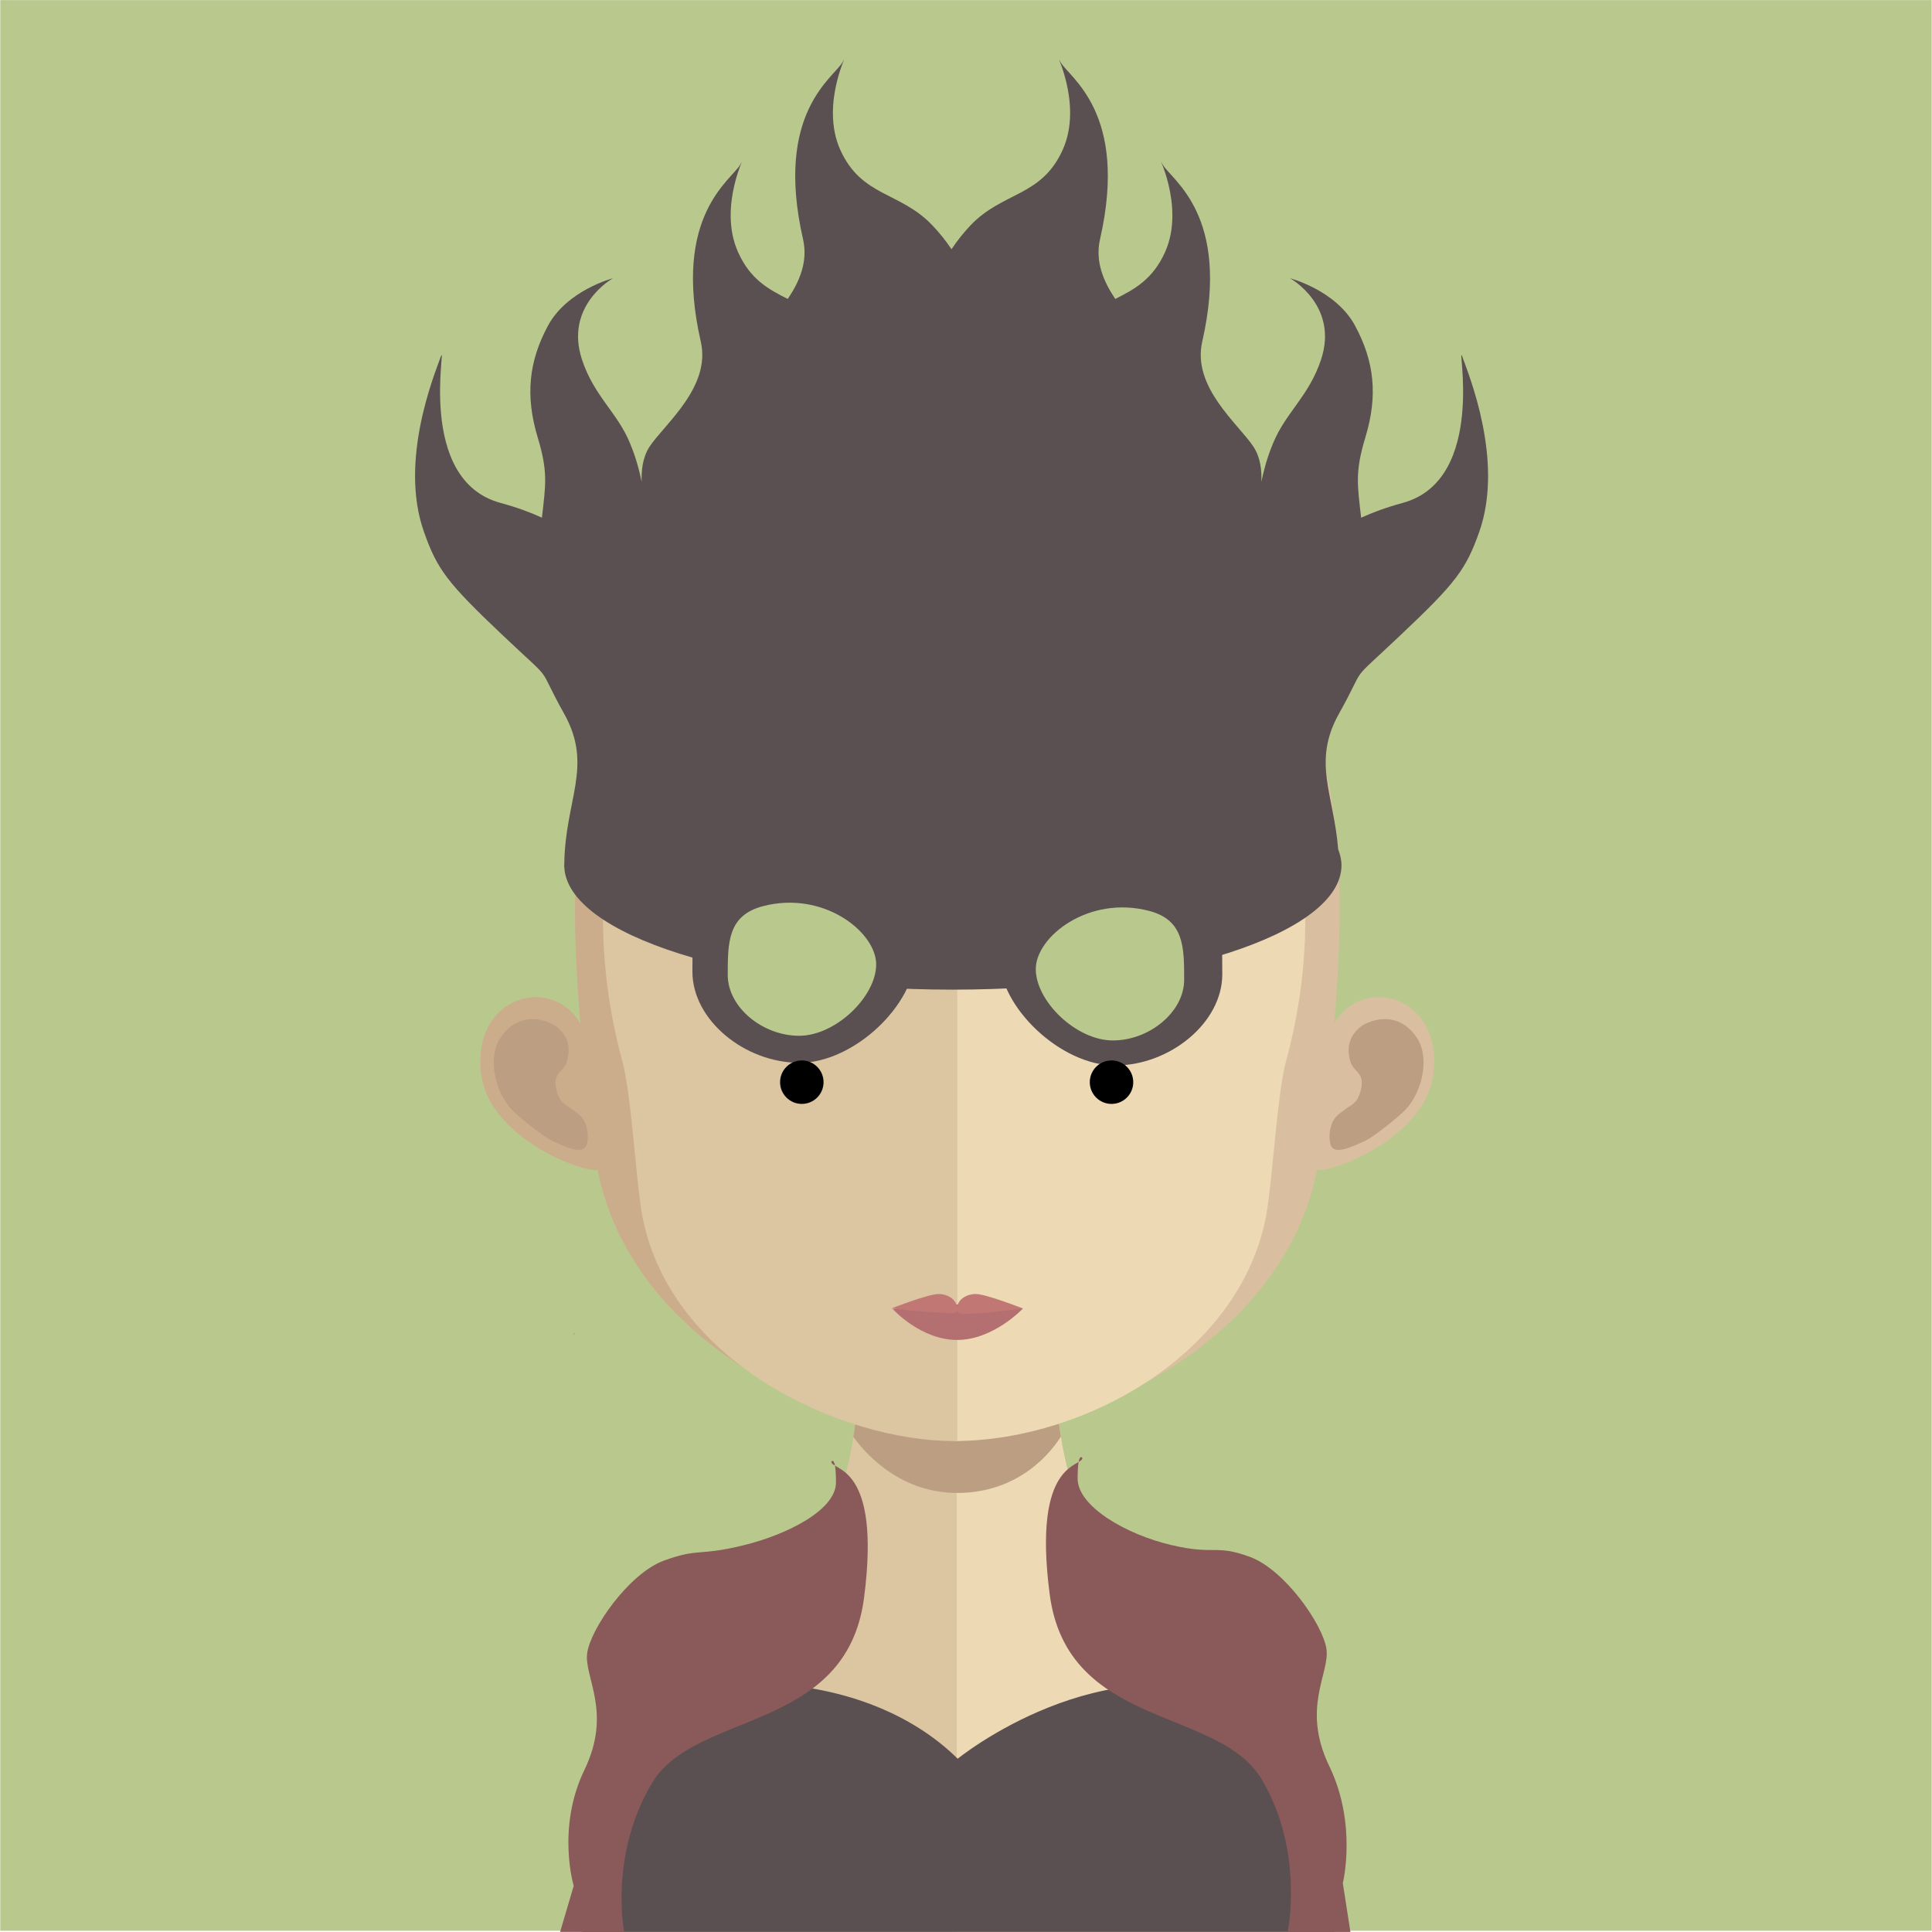 <?xml version="1.0" encoding="utf-8"?>
<!-- Generator: Adobe Illustrator 16.0.3, SVG Export Plug-In . SVG Version: 6.00 Build 0)  -->
<!DOCTYPE svg PUBLIC "-//W3C//DTD SVG 1.1//EN" "http://www.w3.org/Graphics/SVG/1.1/DTD/svg11.dtd">
<svg version="1.1" id="Layer_1" xmlns="http://www.w3.org/2000/svg" xmlns:xlink="http://www.w3.org/1999/xlink" x="0px" y="0px"
	 width="88.9px" height="88.9px" viewBox="0 0 88.9 88.9" enable-background="new 0 0 88.9 88.9" xml:space="preserve">
<g>
	<rect x="0.012" y="0.004" fill="#B9C98E" width="88.875" height="88.839"/>
	<path fill="#362C1D" d="M26.379,61.312c0.008,0.017,0.015,0.038,0.022,0.052C26.484,61.467,26.463,61.435,26.379,61.312"/>
	<path fill="#DCC5A1" d="M44.02,57.293v31.603H26.776c-0.277-0.121-0.421-0.18-0.421-0.18c0-16.954,10.554-18.219,10.554-18.219
		h0.088c0.07-0.012,0.156-0.023,0.226-0.049c0.872-0.24,1.466-1.517,1.862-3.349c0.076-0.313,0.133-0.639,0.183-0.987
		c0.099-0.58,0.181-1.191,0.242-1.832c0.038-0.384,0.073-0.773,0.108-1.168c0.158-1.942,0.205-4.05,0.205-6.047
		C39.823,57.065,42.145,57.293,44.02,57.293"/>
	<path fill="#EDD9B4" d="M61.747,88.716c0,0-0.158,0.059-0.412,0.18H44.02V57.293h0.035c1.875,0,4.209-0.229,4.209-0.229
		c0,1.986,0.049,4.073,0.205,5.998c0.035,0.389,0.072,0.773,0.109,1.146c0.072,0.664,0.148,1.291,0.24,1.878v0.013
		c0.035,0.266,0.082,0.508,0.133,0.748c0.361,1.771,0.898,3.073,1.67,3.506c0.059,0.025,0.123,0.062,0.182,0.073
		c0.117,0.048,0.252,0.071,0.385,0.071C51.188,70.497,61.747,71.762,61.747,88.716"/>
	<path fill="#BC9F82" d="M48.817,66.092v0.01c-0.424,0.677-1.887,2.595-4.778,2.595h-0.022c-2.744-0.013-4.341-2.002-4.75-2.582
		c0.093-0.58,0.179-1.191,0.239-1.83c0.035-0.385,0.074-0.772,0.109-1.168c1.342,0.338,2.793,0.541,4.352,0.567h0.05
		c1.597-0.026,3.072-0.243,4.449-0.616c0.035,0.387,0.074,0.771,0.109,1.143C48.647,64.872,48.722,65.5,48.817,66.092"/>
	<rect x="39.267" y="63.067" fill="none" width="9.55" height="5.629"/>
	<path fill="#5A4F51" d="M61.79,88.716c0,0-0.154,0.048-0.412,0.18H26.823c-0.277-0.132-0.424-0.18-0.424-0.18
		c0-3.943,0.571-7.023,1.463-9.445c3.881-2.647,11.887-2.613,16.205,1.656c0,0,6.672-5.439,13.456-2.578
		c1.293,0.538,2.346,1.283,3.219,2.147C61.39,82.712,61.79,85.409,61.79,88.716"/>
	<path fill="#895A59" d="M38.252,67.26c0,0.426,2.313,0.058,1.506,6.264c-0.808,6.207-7.754,5.188-9.746,8.507
		s-1.291,6.865-1.291,6.865h-2.948l0.626-2.12c0,0-0.801-2.659,0.492-5.333c1.293-2.676-0.029-4.258,0.129-5.383
		c0.158-1.121,1.918-3.659,3.533-4.251c1.615-0.586,1.521-0.195,3.565-0.681c2.044-0.481,4.349-1.631,4.349-2.912
		C38.467,66.931,38.252,67.26,38.252,67.26"/>
	<path fill="#895A59" d="M49.806,67.087c0,0.426-2.312,0.06-1.506,6.264c0.807,6.207,7.754,5.189,9.744,8.507
		c1.992,3.318,1.205,7.039,1.205,7.039h2.889L61.79,86.65c0,0,0.67-2.704-0.623-5.381s0.025-4.257-0.129-5.384
		c-0.16-1.122-1.918-3.659-3.529-4.248c-1.619-0.592-1.58-0.062-3.629-0.547c-2.043-0.48-4.293-1.768-4.293-3.051
		S49.806,67.087,49.806,67.087"/>
	<path fill="#CCAD8B" d="M44.005,23.332c-17.998-0.033-18.101,14.374-17.299,23.775c-1.237-2.207-4.885-1.388-4.587,2.143
		c0.287,3.38,5.447,4.912,5.374,4.543c1.471,7.654,9.954,11.906,16.512,12.511c0.041,0.001,0.093,0,0.138,0.004V23.333
		C44.096,23.333,44.046,23.332,44.005,23.332"/>
	<path fill="#BC9F82" d="M23.024,47.758c0.904-1.366,2.296-0.776,2.635-0.478c0.363,0.328,0.656,0.762,0.428,1.566
		c-0.125,0.457-0.632,0.493-0.507,1.182c0.138,0.775,0.515,0.824,0.729,1.004c0.216,0.174,0.482,0.309,0.619,0.637
		c0.129,0.326,0.152,0.673,0.076,0.974c-0.137,0.56-0.996,0.115-1.574-0.134c-0.377-0.164-1.585-1.127-1.889-1.454
		C22.775,50.237,22.421,48.666,23.024,47.758"/>
	<path fill="#D9BF9F" d="M44.093,23.332c17.996-0.033,18.101,14.374,17.298,23.775c1.234-2.207,4.887-1.388,4.584,2.143
		c-0.287,3.38-5.443,4.912-5.367,4.543c-1.477,7.654-9.957,11.906-16.515,12.511c-0.047,0.001-0.095,0-0.138,0.004V23.333
		C43.999,23.333,44.046,23.332,44.093,23.332"/>
	<path fill="#BC9F82" d="M65.2,47.758c-0.9-1.366-2.295-0.776-2.639-0.478c-0.361,0.328-0.648,0.762-0.426,1.566
		c0.129,0.457,0.631,0.493,0.508,1.182c-0.133,0.775-0.514,0.824-0.73,1.004c-0.211,0.174-0.482,0.309-0.613,0.637
		c-0.129,0.326-0.156,0.673-0.082,0.974c0.139,0.56,1,0.115,1.572-0.134c0.381-0.164,1.586-1.127,1.891-1.454
		C65.446,50.237,65.804,48.666,65.2,47.758"/>
	<path fill="#DCC5A1" d="M43.909,27.411c-6.011,0-10.41,1.651-13.072,4.91c-3.715,4.552-3.574,11.505-2.203,16.497
		c0.419,1.526,0.636,5.638,0.923,7.147c1.298,6.752,9.17,10.346,14.353,10.346c0.045,0,0.096-0.004,0.137-0.004V27.416
		C43.999,27.416,43.956,27.411,43.909,27.411"/>
	<path fill="#EDD9B4" d="M56.952,32.328c-2.645-3.237-6.992-4.888-12.905-4.913v38.892c5.92-0.061,12.993-4.002,14.209-10.342
		c0.289-1.51,0.504-5.621,0.924-7.147C60.55,43.839,60.685,36.896,56.952,32.328"/>
	<path fill="#B47070" d="M47.071,60.21c0,0-1.357,1.447-3.03,1.447c-1.674,0-2.955-1.415-2.955-1.415s1.281-0.218,2.955-0.218
		C45.714,60.024,47.071,60.21,47.071,60.21"/>
	<path fill="#C17874" d="M44.901,59.543c-0.475,0-0.852,0.294-0.86,0.653c-0.009-0.359-0.386-0.653-0.856-0.653
		c-0.478,0-2.174,0.667-2.174,0.667s1.655,0.177,2.133,0.177c0.471,0,0.889,0.187,0.897-0.166c0.006,0.353,0.351,0.215,0.819,0.215
		c0.479,0,2.211-0.226,2.211-0.226S45.375,59.543,44.901,59.543"/>
	<path fill="#5A4F51" d="M67.284,16.403c-0.293-0.813,1.188,5.678-2.748,6.741c-0.754,0.205-1.377,0.438-1.904,0.678
		c-0.17-1.51-0.291-2.089,0.193-3.692c0.592-1.941,0.408-3.513-0.475-5.148c-0.883-1.633-2.988-2.177-2.988-2.177
		s2.258,1.251,1.422,3.753c-0.562,1.683-1.621,2.419-2.205,3.84c-0.275,0.656-0.439,1.284-0.539,1.777
		c0.027-0.509-0.035-1.13-0.369-1.629c-0.682-1.032-2.826-2.734-2.352-4.819c1.332-5.844-1.428-7.448-1.822-8.161
		c-0.389-0.715,1.086,1.878,0.109,4.043c-0.568,1.252-1.402,1.698-2.287,2.147c-0.541-0.802-0.934-1.725-0.703-2.741
		c1.332-5.843-1.428-7.445-1.82-8.163C48.405,2.138,49.88,4.73,48.897,6.9c-0.979,2.163-2.744,1.907-4.235,3.464
		c-0.323,0.341-0.616,0.71-0.879,1.103c-0.264-0.391-0.557-0.761-0.885-1.103c-1.486-1.557-3.252-1.298-4.231-3.466
		c-0.979-2.166,0.5-4.76,0.108-4.044c-0.398,0.716-3.156,2.317-1.822,8.161c0.23,1.018-0.161,1.939-0.705,2.741
		c-0.889-0.449-1.717-0.893-2.282-2.145c-0.983-2.166,0.492-4.76,0.101-4.045c-0.391,0.714-3.154,2.317-1.82,8.159
		c0.477,2.086-1.668,3.79-2.354,4.821c-0.327,0.498-0.389,1.122-0.366,1.631c-0.1-0.495-0.263-1.123-0.537-1.78
		c-0.582-1.42-1.645-2.154-2.207-3.839c-0.832-2.504,1.422-3.755,1.422-3.755s-2.105,0.546-2.989,2.18
		c-0.877,1.632-1.059,3.204-0.474,5.147c0.486,1.603,0.363,2.182,0.194,3.69c-0.524-0.24-1.147-0.474-1.905-0.679
		c-3.928-1.06-2.448-7.554-2.746-6.738c-0.29,0.817-1.937,4.793-0.778,8.067c0.608,1.728,1.076,2.349,3.615,4.753
		c2.545,2.406,1.471,1.171,2.837,3.62c1.352,2.419,0.037,3.946,0.006,6.933c0,0.013-0.006,0.025-0.006,0.038
		c0,0.007,0.003,0.013,0.003,0.019c0,0.019-0.003,0.038-0.003,0.055l0.006,0.001c0.129,3.127,8.079,5.648,17.878,5.648
		c9.875,0,17.884-2.562,17.884-5.723c0-0.249-0.059-0.493-0.152-0.733c-0.199-2.541-1.207-4.011,0.035-6.239
		c1.369-2.447,0.293-1.21,2.836-3.619c2.547-2.404,3.01-3.024,3.621-4.751C69.222,21.196,67.575,17.22,67.284,16.403"/>
	<path fill="#5A4F51" d="M42.113,43.974c0,2.227-2.799,4.93-5.324,4.93c-2.524,0-4.928-1.966-4.928-4.195s-0.003-4.114,2.41-4.752
		C38.471,38.847,42.113,41.743,42.113,43.974"/>
	<path fill="#5A4F51" d="M45.991,44.095c0,2.228,2.799,4.932,5.32,4.932s4.932-1.967,4.932-4.195c0-2.23,0-4.115-2.412-4.755
		C49.634,38.97,45.991,41.865,45.991,44.095"/>
	<path fill="#B9C98E" d="M40.317,44.374c0,1.484-1.863,3.287-3.545,3.287s-3.285-1.31-3.285-2.797c0-1.484,0-2.74,1.609-3.164
		C37.891,40.962,40.317,42.89,40.317,44.374"/>
	<path fill="#B9C98E" d="M47.661,44.59c0,1.487,1.863,3.286,3.547,3.286c1.678,0,3.281-1.309,3.281-2.794s0.002-2.743-1.605-3.166
		C50.091,41.181,47.661,43.104,47.661,44.59"/>
	<circle cx="36.895" cy="49.796" r="1"/>
	<circle cx="51.146" cy="49.796" r="1"/>
</g>
</svg>

